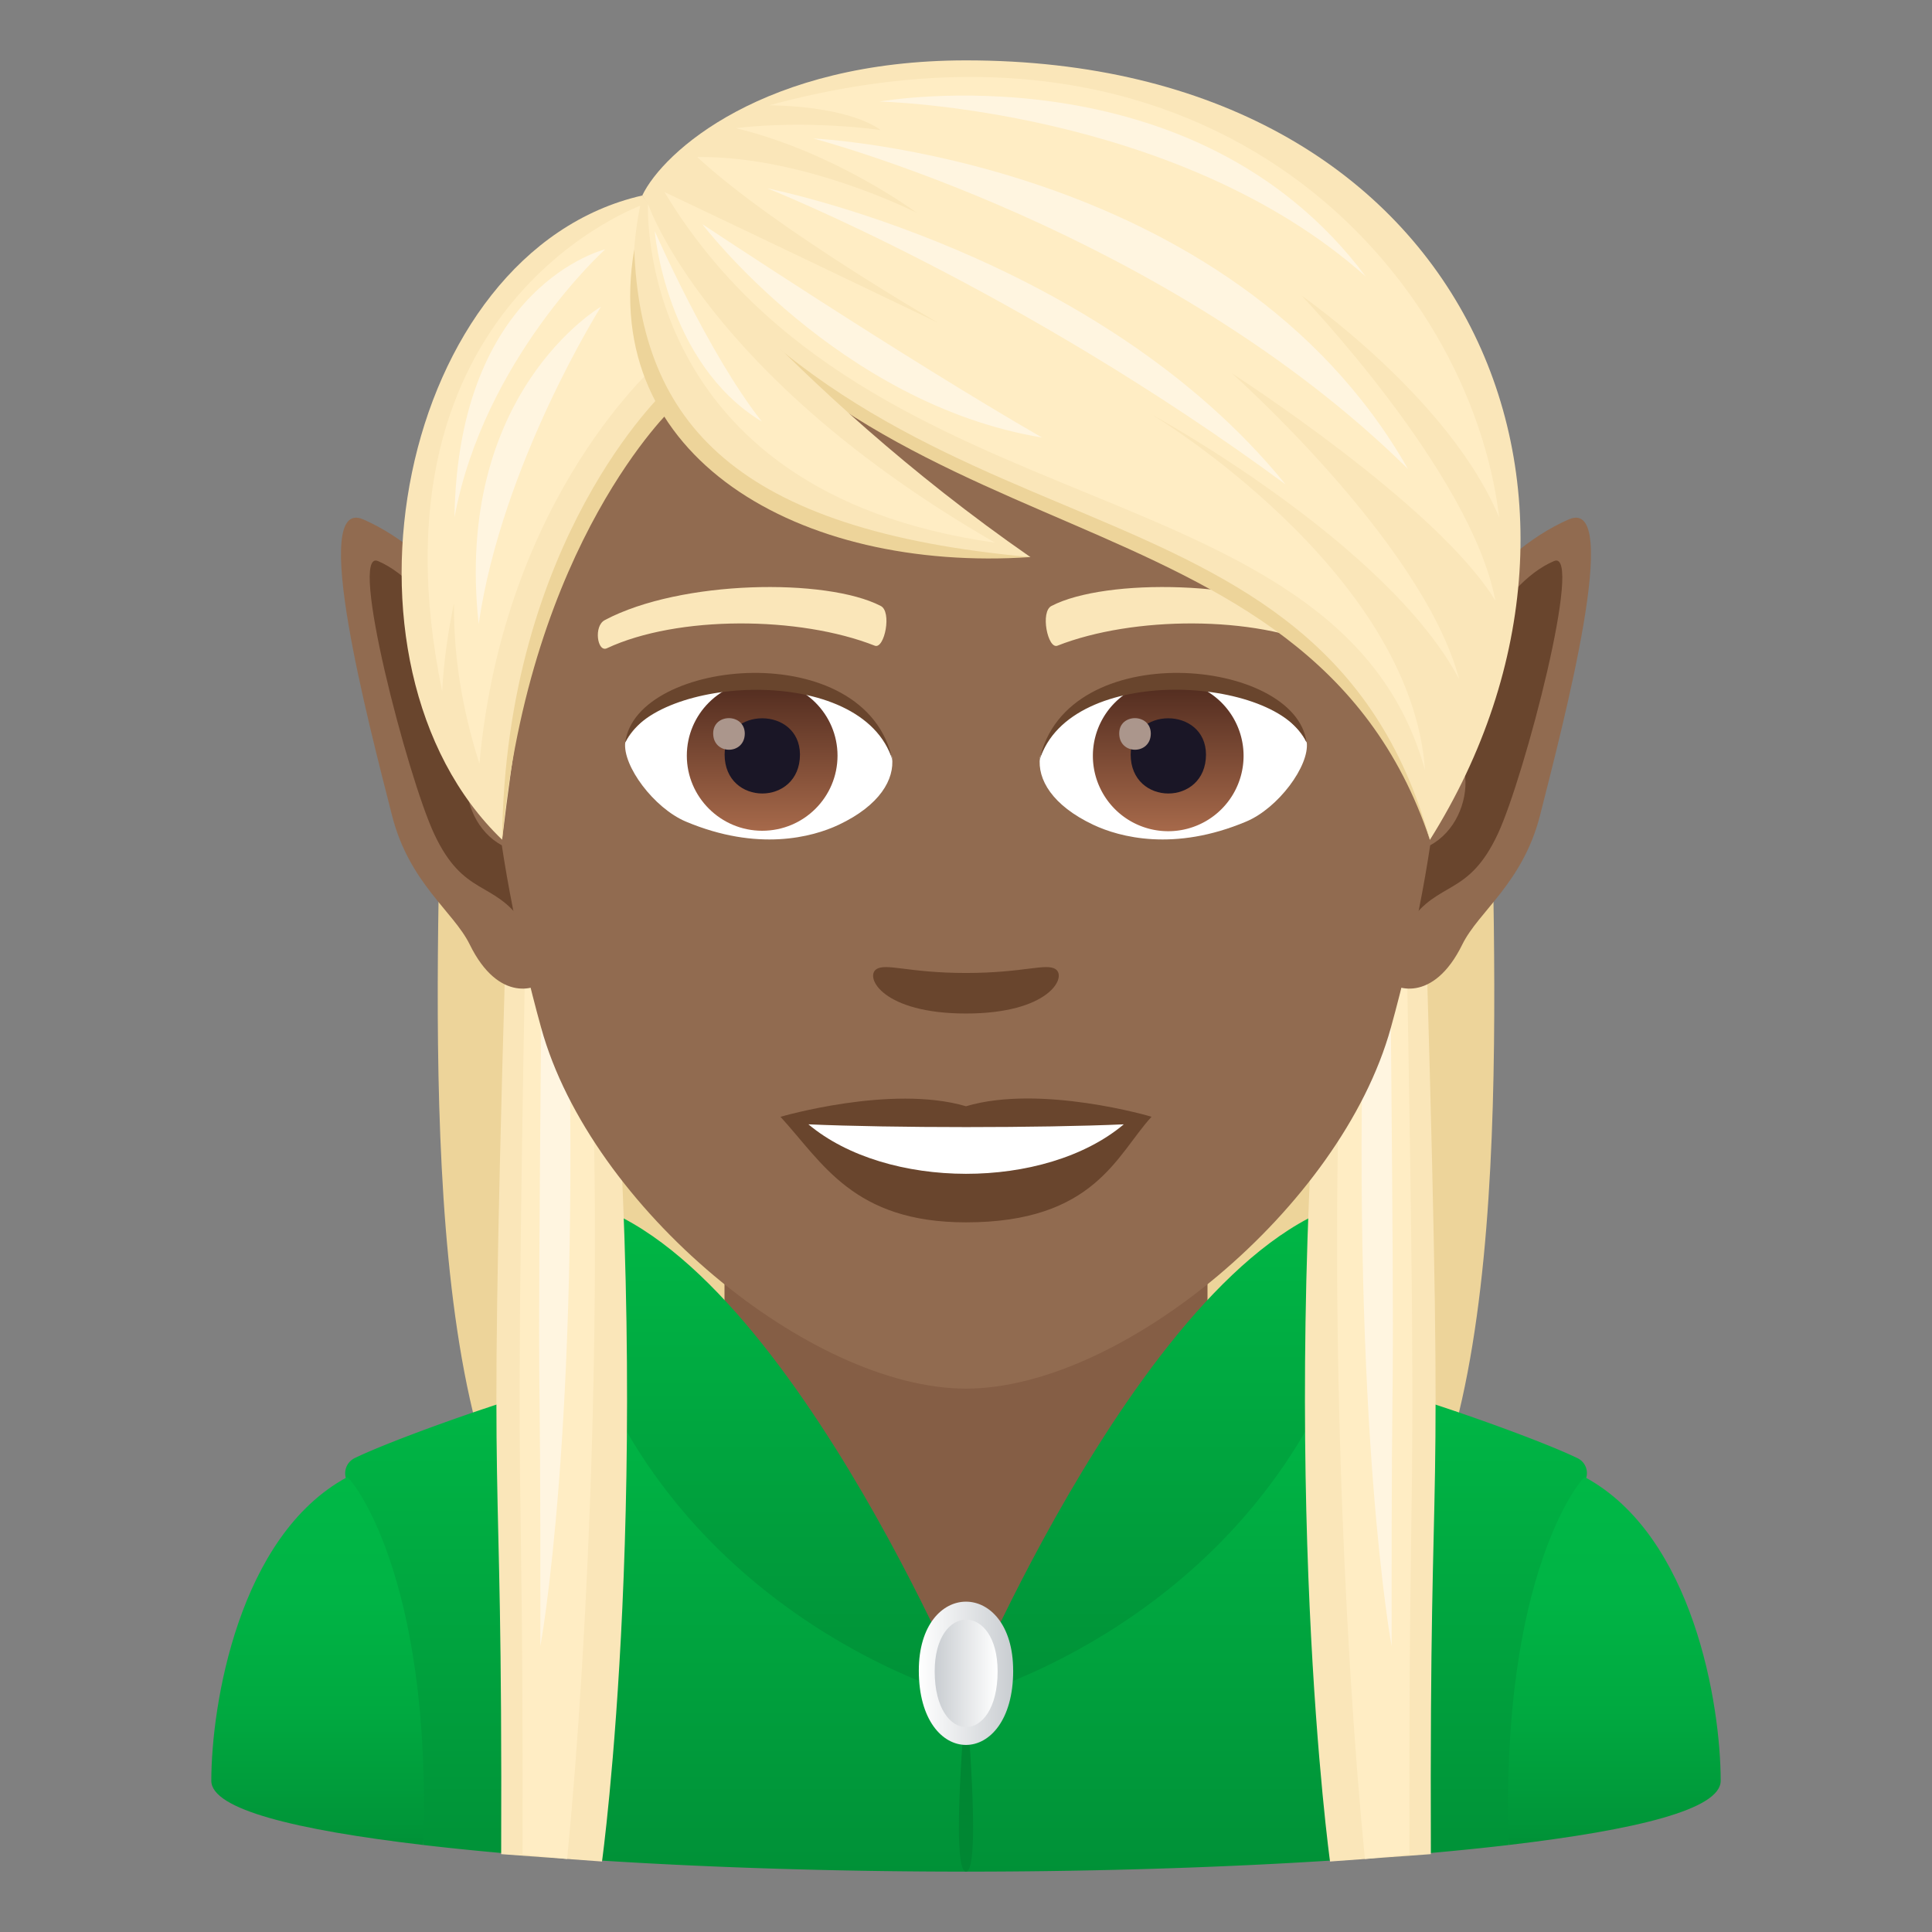 <svg xmlns="http://www.w3.org/2000/svg" xml:space="preserve" style="enable-background:new 0 0 64 64" viewBox="0 0 64 64"><rect x="0" y="0" width="64" height="64" fill="#808080" stroke="none"/><path d="M49.39 24.113H14.61c0 7.03-1.042 22.52 3.306 27.832 2.36 2.885 25.807 2.885 28.166 0 4.35-5.312 3.309-20.803 3.309-27.832z" style="fill:#edd49a"/><path d="M24 38.912h16v16.035H24z" style="fill:#855e45"/><linearGradient id="a" x1="32.002" x2="32.002" y1="62" y2="45.653" gradientUnits="userSpaceOnUse"><stop offset="0" style="stop-color:#009137"/><stop offset="1" style="stop-color:#00b846"/></linearGradient><path d="M44.139 45.663 32 56.233l-12.139-10.57c-.653-.17-6.448 1.832-8.111 2.638a.56.56 0 0 0-.291.668c.41 1.42 2.177 5 2.564 12.149C18.783 61.678 25.4 62 32 62c6.602 0 13.217-.323 17.977-.882.39-7.203 2.18-10.784 2.574-12.182a.547.547 0 0 0-.3-.635c-1.662-.805-7.459-2.808-8.112-2.638z" style="fill:url(#a)"/><path d="M32 56.234S31.471 62 32 62s0-5.766 0-5.766z" style="fill:#008733"/><linearGradient id="b" x1="10.523" x2="10.523" y1="61.118" y2="48.935" gradientUnits="userSpaceOnUse"><stop offset="0" style="stop-color:#009137"/><stop offset=".075" style="stop-color:#009739"/><stop offset=".364" style="stop-color:#00a940"/><stop offset=".666" style="stop-color:#00b445"/><stop offset="1" style="stop-color:#00b846"/></linearGradient><path d="M11.496 48.935C7.904 50.878 7 56.477 7 58.992c0 .944 2.784 1.626 7.023 2.126.292-9.016-2.448-12.224-2.527-12.183z" style="fill:url(#b)"/><linearGradient id="c" x1="2648.493" x2="2648.493" y1="61.118" y2="48.935" gradientTransform="matrix(-1 0 0 1 2701.971 0)" gradientUnits="userSpaceOnUse"><stop offset="0" style="stop-color:#009137"/><stop offset=".075" style="stop-color:#009739"/><stop offset=".364" style="stop-color:#00a940"/><stop offset=".666" style="stop-color:#00b445"/><stop offset="1" style="stop-color:#00b846"/></linearGradient><path d="M52.504 48.935C56.096 50.878 57 56.477 57 58.992c0 .944-2.784 1.626-7.023 2.126-.292-9.016 2.448-12.224 2.527-12.183z" style="fill:url(#c)"/><linearGradient id="d" x1="25.018" x2="25.018" y1="56.234" y2="39.646" gradientUnits="userSpaceOnUse"><stop offset="0" style="stop-color:#009137"/><stop offset="1" style="stop-color:#00b846"/></linearGradient><path d="M32 56.234s-6.932-16.588-13.965-16.588c0 0 2.697 1.867 1.826 6.017C23.587 54.033 32 56.233 32 56.233z" style="fill:url(#d)"/><linearGradient id="e" x1="2662.989" x2="2662.989" y1="56.234" y2="39.646" gradientTransform="matrix(-1 0 0 1 2701.971 0)" gradientUnits="userSpaceOnUse"><stop offset="0" style="stop-color:#009137"/><stop offset="1" style="stop-color:#00b846"/></linearGradient><path d="M32 56.234s6.932-16.588 13.965-16.588c0 0-2.698 1.867-1.826 6.017C40.413 54.033 32 56.233 32 56.233z" style="fill:url(#e)"/><linearGradient id="f" x1="30.438" x2="33.563" y1="55.431" y2="55.431" gradientUnits="userSpaceOnUse"><stop offset="0" style="stop-color:#fff"/><stop offset="1" style="stop-color:#c9cdd1"/></linearGradient><path d="M33.563 55.341c0 3.283-3.126 3.283-3.126 0 0-3.045 3.125-3.045 3.125 0z" style="fill:url(#f)"/><linearGradient id="g" x1="30.963" x2="33.047" y1="55.432" y2="55.432" gradientUnits="userSpaceOnUse"><stop offset="0" style="stop-color:#c9cdd1"/><stop offset="1" style="stop-color:#fff"/></linearGradient><path d="M33.047 55.365c0 2.463-2.084 2.463-2.084 0 0-2.284 2.084-2.284 2.084 0z" style="fill:url(#g)"/><path d="M20.127 31.867h-3.389c-.601 20.66-.086 14.51-.136 29.554l3.34.244s1.738-12.542.185-29.798z" style="fill:#fae6b9"/><path d="M19.472 31.867h-2.078c-.369 20.66-.053 14.51-.084 29.554l1.477.16c.718-7.314 1.247-19.523.685-29.714z" style="fill:#ffedc4"/><path d="M18.819 32.749h-.883c-.157 17.613-.023 8.96-.036 21.785 0 0 1.324-7.074.919-21.785z" style="fill:#fff5e0"/><path d="M43.873 31.867h3.389c.601 20.66.086 14.51.137 29.554l-3.34.244s-1.739-12.542-.186-29.798z" style="fill:#fae6b9"/><path d="M44.528 31.867h2.078c.37 20.66.053 14.51.084 29.554l-1.476.16c-.719-7.314-1.248-19.523-.686-29.714z" style="fill:#ffedc4"/><path d="M45.181 32.749h.884c.156 17.613.022 8.96.035 21.785 0 0-1.323-7.074-.919-21.785z" style="fill:#fff5e0"/><path d="M51.963 17.207c-5.262 2.316-8.248 12.137-6.03 15.246.225.313 1.536.815 2.509-1.168.539-1.097 2.003-2.033 2.574-4.277.767-3.031 2.761-10.602.947-9.8z" style="fill:#916b50"/><path d="M51.479 18.586c-1.817.773-3.184 3.768-3.948 5.875 1.67.365 1.207 3.512-.857 3.76-.027.388-.041 1.92.008 2.34.97-1.409 1.959-.844 2.937-2.94.881-1.888 2.858-9.46 1.86-9.035z" style="fill:#69452d"/><path d="M12.037 17.207c5.262 2.316 8.246 12.137 6.03 15.246-.225.313-1.536.815-2.508-1.168-.54-1.097-2.006-2.033-2.574-4.277-.77-3.031-2.764-10.602-.948-9.8z" style="fill:#916b50"/><path d="M12.522 18.586c1.814.773 3.181 3.768 3.945 5.875-1.668.365-1.207 3.512.86 3.76.025.388.04 1.92-.009 2.34-.97-1.409-1.959-.844-2.937-2.94-.881-1.888-2.857-9.46-1.86-9.035z" style="fill:#69452d"/><path d="M32 5.035c-11.008 0-16.31 8.966-15.65 20.49.136 2.314.781 5.66 1.578 8.527C19.574 40.007 26.857 46 32 46c5.143 0 12.419-5.993 14.072-11.948.797-2.868 1.442-6.206 1.578-8.527C48.31 14 43.008 5.035 32 5.035z" style="fill:#916b50"/><path d="M43.964 20.54c-2.52-1.334-7.336-1.395-9.127-.47-.387.182-.129 1.442.19 1.32 2.503-.986 6.54-1.009 8.876.084.31.151.44-.744.06-.933zm-23.927 0c2.518-1.334 7.336-1.395 9.133-.47.387.182.13 1.442-.19 1.32-2.503-.986-6.531-1.009-8.875.084-.319.151-.448-.744-.068-.933z" style="fill:#fae6b9"/><path d="M34.974 32.11c-.311-.22-1.055.121-2.974.121-1.92 0-2.655-.341-2.974-.121-.38.265.22 1.464 2.974 1.464 2.746 0 3.346-1.199 2.974-1.464zM32 36.646c-2.473-.728-6.145.35-6.145.35 1.396 1.524 2.42 3.496 6.145 3.496 4.263 0 4.992-2.238 6.145-3.497 0-.007-3.672-1.085-6.145-.349z" style="fill:#69452d"/><path d="M26.78 37.245c2.595 2.178 7.837 2.193 10.447 0-2.769.122-7.662.122-10.446 0zm2.77-12.16c.09.728-.402 1.593-1.768 2.238-.872.41-2.678.895-5.06-.106-1.062-.448-2.101-1.851-2.01-2.625 1.29-2.428 7.631-2.784 8.838.493z" style="fill:#fff"/><linearGradient id="h" x1="-1210.486" x2="-1210.486" y1="172.093" y2="171.334" gradientTransform="translate(7978.266 -1103.139) scale(6.57)" gradientUnits="userSpaceOnUse"><stop offset="0" style="stop-color:#a6694a"/><stop offset="1" style="stop-color:#4f2a1e"/></linearGradient><path d="M25.248 22.543c1.373 0 2.496 1.116 2.496 2.489s-1.115 2.488-2.496 2.488c-1.373 0-2.496-1.115-2.496-2.488s1.116-2.489 2.496-2.489z" style="fill:url(#h)"/><path d="M24.004 24.994c0 1.722 2.496 1.722 2.496 0-.008-1.6-2.496-1.6-2.496 0z" style="fill:#1a1626"/><path d="M23.625 24.296c0 .72 1.047.72 1.047 0-.008-.675-1.047-.675-1.047 0z" style="fill:#ab968c"/><path d="M29.565 25.183c-1.01-3.254-7.912-2.769-8.853-.584.349-2.807 7.988-3.543 8.853.584z" style="fill:#69452d"/><path d="M34.45 25.085c-.09.728.402 1.593 1.768 2.238.872.41 2.678.895 5.06-.106 1.07-.448 2.101-1.851 2.01-2.625-1.29-2.428-7.631-2.784-8.838.493z" style="fill:#fff"/><linearGradient id="i" x1="-1211.138" x2="-1211.138" y1="172.093" y2="171.334" gradientTransform="translate(7995.996 -1103.139) scale(6.57)" gradientUnits="userSpaceOnUse"><stop offset="0" style="stop-color:#a6694a"/><stop offset="1" style="stop-color:#4f2a1e"/></linearGradient><path d="M38.699 22.543a2.496 2.496 0 1 1 0 4.992 2.496 2.496 0 0 1 0-4.992z" style="fill:url(#i)"/><path d="M37.455 24.994c0 1.722 2.495 1.722 2.495 0-.007-1.6-2.495-1.6-2.495 0z" style="fill:#1a1626"/><path d="M37.075 24.296c0 .72 1.047.72 1.047 0-.008-.675-1.047-.675-1.047 0z" style="fill:#ab968c"/><path d="M34.435 25.183c1.01-3.247 7.905-2.784 8.846-.584-.342-2.807-7.981-3.543-8.846.584z" style="fill:#69452d"/><path d="M21.466 6.756c5.765 5.5 22.925 8.945 25.9 21.06-4.06-12.16-18.982-8.747-25.9-21.06z" style="fill:#edd49a"/><path d="M32.003 2C25.305 2 21.96 5.035 21.276 6.476c8.353 12.752 22.508 8.436 26.09 21.347C54.564 16.361 48.585 2 32.002 2z" style="fill:#fae6b9"/><path d="M25.487 3.487c2.807.053 3.679.82 3.679.82s-2.352-.35-4.795-.062c3.293.79 6.001 2.807 6.001 2.807s-3.717-1.896-7.275-1.85c2.541 2.359 7.98 5.492 7.98 5.492s-5.735-2.754-9.065-4.332c6.828 11.364 22.38 8.96 25.194 19.155-.471-6.642-9.053-11.786-9.053-11.786s7.786 4.238 10.183 8.767c-1.198-4.521-7.528-10.131-7.528-10.131s6.807 4.373 8.727 7.529c-.804-4.248-6.418-10.102-6.418-10.102s4.921 3.415 6.546 7.352c-.96-7.981-9.353-17.672-24.176-13.66z" style="fill:#ffedc4"/><path d="M45.246 9.165c-5.713-7.658-16.108-5.801-16.108-5.801s9.85.218 16.108 5.8z" style="fill:#fff5e0"/><path d="M46.64 15.533C40.767 5.224 26.943 4.587 26.943 4.587s11.71 3.071 19.697 10.946zm-4.054.514C36.375 8.387 25.422 6.24 25.422 6.24s8.321 3.295 17.164 9.807zm-8.066-1.552c-4.527-2.604-11.255-7.07-11.255-7.07s4.513 5.95 11.255 7.07z" style="fill:#fff5e0"/><path d="M21.276 6.476c-8.094 1.85-10.704 15.514-4.643 21.34.751-6.213 1.48-10.204 5.607-14.406 0 0 .242-3.695-.964-6.934z" style="fill:#fae6b9"/><path d="M22.05 12.932s-5.318 4.93-5.417 14.884c.91-9.862 5.66-14.315 5.66-14.315l-.243-.57z" style="fill:#edd49a"/><path d="M21.36 6.756s-9.392 3.21-6.714 16.136c.06-1.041.203-2.006.394-2.913-.017 1.613.223 3.383.842 5.318.812-8.982 6.024-13.367 6.024-13.367l-.546-5.173z" style="fill:#ffedc4"/><path d="M15.857 20.669c.77-5.309 4.052-10.51 4.052-10.51S15.02 13 15.857 20.67z" style="fill:#fff5e0"/><path d="M15.055 17.135c.976-5.25 4.993-8.876 4.993-8.876s-4.873 1.166-4.993 8.876z" style="fill:#fff5e0"/><path d="M21.276 6.476C19.07 16.49 29.651 18.455 34.135 18.455c-8.057-5.584-12.859-11.98-12.859-11.98z" style="fill:#fae6b9"/><path d="M21.01 8.259c.213 5.735 3.339 9.315 13.125 10.195-7.655.516-14.3-3.307-13.124-10.195z" style="fill:#edd49a"/><path d="M21.466 6.756s-.486 9.536 11.493 11.22c-9.566-5.515-11.493-11.22-11.493-11.22z" style="fill:#ffedc4"/><path d="M25.238 13.966c-1.766-2.231-3.55-6.312-3.55-6.312s.364 4.385 3.55 6.312z" style="fill:#fff5e0"/></svg>